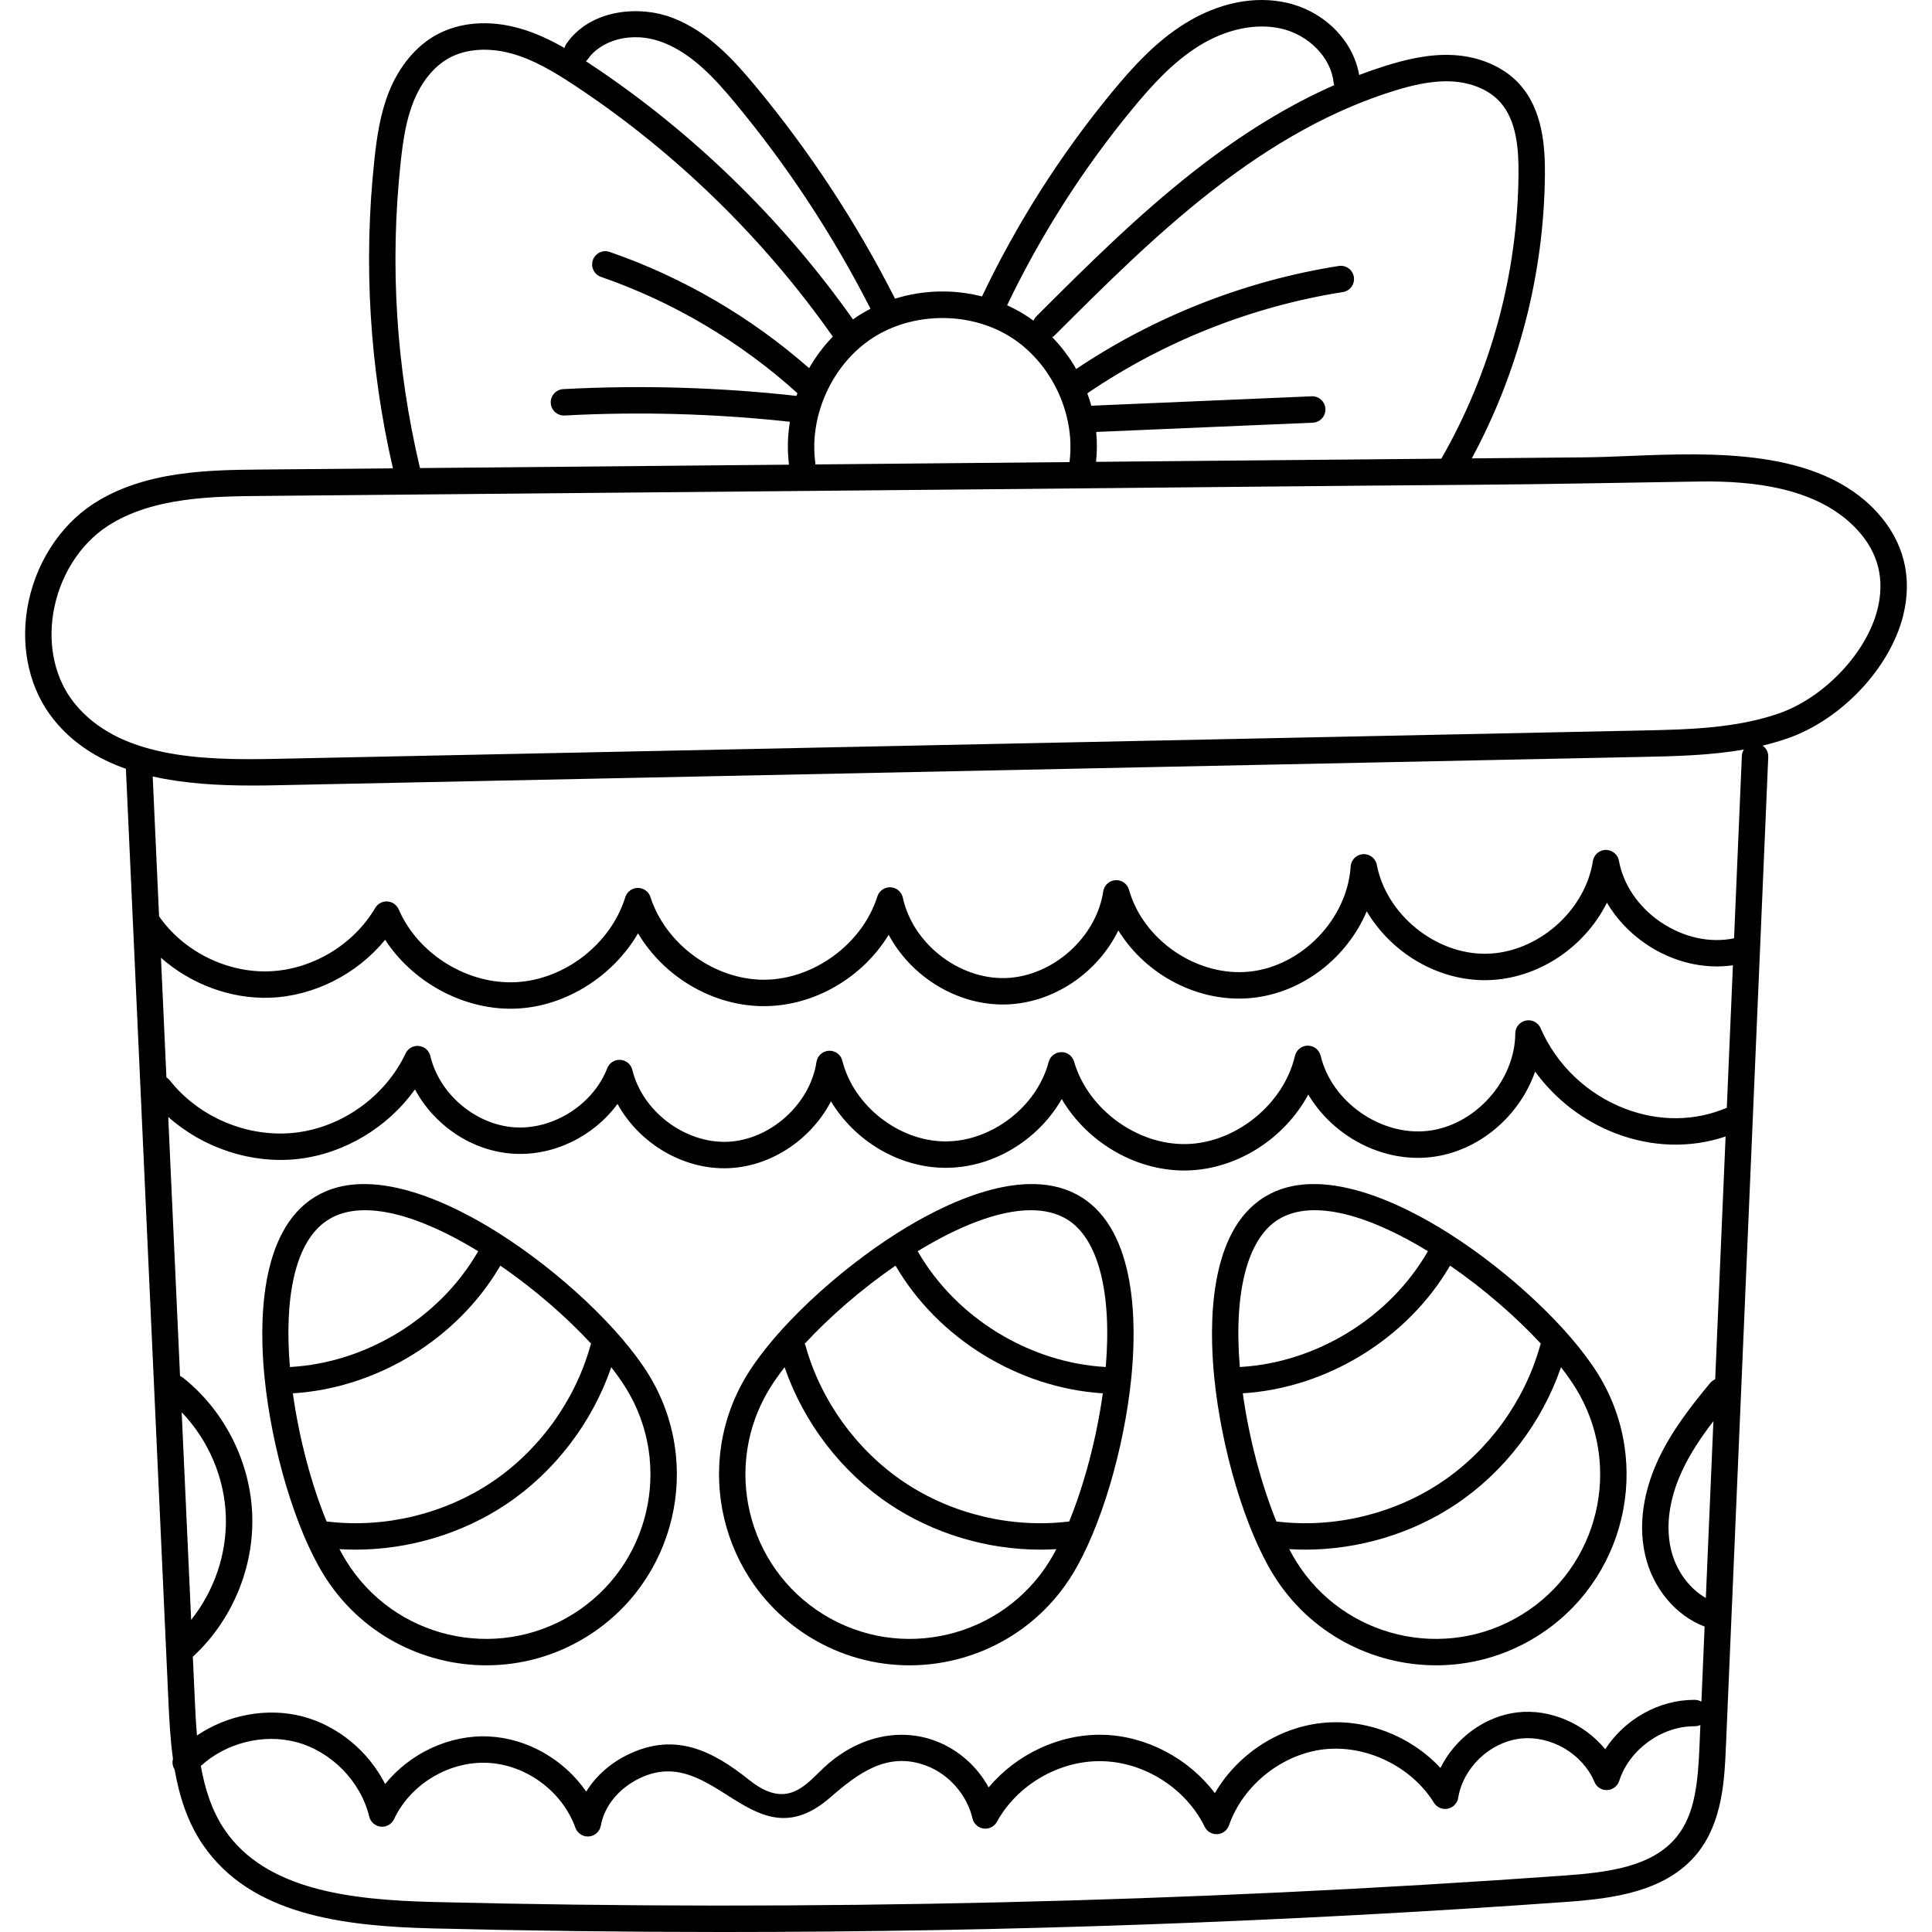 <svg id="Capa_1" enable-background="new 0 0 512 512" height="512" viewBox="0 0 512 512" width="512" xmlns="http://www.w3.org/2000/svg"><g><g><path d="m497.348 135.657c-15.53-16.837-43.491-15.713-65.956-14.806-4.054.163-7.884.318-11.363.35l-29.991.276c12.432-23.023 19.118-48.861 19.381-75.061.077-7.715-.626-17.437-6.799-24.191-4.097-4.482-10.488-7.266-17.535-7.637-6.618-.352-12.998 1.33-17.818 2.832-2.363.736-4.721 1.556-7.076 2.446-1.538-9.055-9.181-16.807-19.042-19.099-8.579-1.993-18.183-.069-27.046 5.416-7.835 4.85-13.944 11.615-19.378 18.202-13.662 16.564-25.259 34.789-34.482 54.175-7.544-1.94-15.609-1.737-23.047.59-10.203-20.111-22.658-39.096-37.071-56.433-5.633-6.776-12.425-14.309-21.759-17.939-9.02-3.506-22.003-2.294-28.296 6.866-.231.337-.381.702-.482 1.075-3.963-2.275-7.808-4.056-11.971-5.228-8.007-2.254-15.808-1.636-21.964 1.742-5.364 2.943-9.814 8.267-12.529 14.992-2.349 5.819-3.262 12.099-3.898 18.019-2.954 27.459-1.295 54.983 4.904 81.866l-34.921.322c-13.731.126-30.82.284-44.371 9.022-9.167 5.912-15.761 16.367-17.639 27.968-1.757 10.857.806 21.526 7.033 29.272 5.068 6.304 11.647 10.409 19.135 13.048l11.253 246.762c.222 4.863.474 10.21 1.223 15.624-.258.95-.111 1.976.438 2.82 1.206 6.977 3.376 13.947 7.555 20.028 12.632 18.384 36.69 21.472 60.807 22.072 25.593.636 51.262.953 76.978.953 74.554 0 149.436-2.668 223.471-7.976 12.511-.897 26.546-2.711 34.763-12.94 6.68-8.315 7.17-19.779 7.528-28.15l11.222-262.329c.053-1.238-.548-2.348-1.493-3.01 2.208-.531 4.403-1.156 6.579-1.909 14.272-4.944 27.163-18.61 30.651-32.493 2.577-10.261.159-19.782-6.994-27.537zm-127.999-111.554c4.263-1.328 9.863-2.817 15.368-2.525 5.227.275 9.869 2.232 12.736 5.37 4.498 4.921 5.035 12.567 4.966 19.398-.264 26.365-7.34 52.34-20.449 75.206l-91.506.842c.278-2.645.288-5.299.035-7.925l57.399-2.452c1.931-.082 3.43-1.715 3.347-3.646-.082-1.931-1.727-3.438-3.646-3.347l-58.399 2.495c-.304-1.108-.655-2.202-1.049-3.282 20.201-13.752 43.586-23.032 67.721-26.838 1.91-.301 3.213-2.093 2.913-4.003-.301-1.91-2.092-3.21-4.003-2.912-24.762 3.905-48.761 13.341-69.587 27.307-1.742-3.067-3.881-5.902-6.34-8.438.246-.146.483-.313.695-.524 13.044-13.024 26.533-26.492 41.432-38.124 16.543-12.916 32.364-21.618 48.367-26.602zm-69.224 4.736c5.053-6.125 10.69-12.388 17.663-16.704 7.173-4.44 15.111-6.099 21.777-4.55 7.343 1.707 13.17 7.714 13.856 14.285.026.244.077.48.148.705-12.185 5.364-24.362 12.828-36.896 22.613-15.235 11.895-28.877 25.516-42.07 38.689-.324.324-.566.697-.736 1.094-.804-.591-1.63-1.155-2.48-1.685-1.445-.9-2.952-1.681-4.492-2.38 8.925-18.62 20.089-36.136 33.23-52.067zm-32.438 60.389c10.793 6.718 17.283 20.227 15.784 32.851-.015.129-.005.253-.007.38l-67.373.62c-.004-.123.004-.244-.013-.369-1.736-12.593 4.501-26.221 15.165-33.141 10.665-6.919 25.651-7.06 36.444-.341zm-111.848-73.62c3.175-4.622 11.261-7.703 19.99-4.306 7.776 3.024 13.84 9.787 18.913 15.889 13.961 16.793 26.037 35.171 35.956 54.633-1.112.577-2.207 1.188-3.264 1.873-.472.306-.92.643-1.378.969-18.679-26.498-42.767-49.915-69.788-67.787-.336-.222-.662-.429-.993-.646.206-.184.4-.387.564-.625zm-49.654 27.385c.673-6.261 1.515-11.403 3.43-16.148 2.112-5.231 5.452-9.306 9.405-11.475 4.473-2.454 10.559-2.869 16.7-1.14 5.567 1.567 10.698 4.527 16.688 8.488 26.478 17.512 50.066 40.493 68.298 66.5-2.445 2.501-4.541 5.325-6.283 8.351-15.361-13.523-33.539-24.134-52.854-30.805-1.827-.631-3.82.338-4.451 2.166-.631 1.827.338 3.82 2.166 4.451 19.107 6.599 37.045 17.237 52.041 30.816-.087.238-.162.48-.244.72-20.467-2.285-41.256-2.896-61.815-1.796-1.93.104-3.411 1.752-3.308 3.682s1.744 3.41 3.682 3.308c19.85-1.063 39.919-.492 59.691 1.661-.616 3.743-.71 7.572-.239 11.372l-97.792.9c-6.313-26.599-8.041-53.858-5.115-81.051zm345.879 380.496c-4.42-2.533-7.952-7.334-9.241-12.881-1.851-7.962.584-15.715 2.953-20.817 2.2-4.739 5.153-9.081 8.293-13.165zm2.479-57.954c-.5.212-.963.528-1.333.975-4.784 5.778-10.189 12.59-13.784 20.334-2.831 6.099-5.723 15.447-3.421 25.349 2.039 8.775 8.116 15.98 15.736 18.864l-.851 19.902c-.509-.296-1.091-.48-1.721-.484-.063-.001-.123-.001-.186-.001-9.466 0-18.513 5.225-23.579 13.098-5.536-6.787-14.597-10.797-23.317-9.772-8.668 1.013-16.504 6.924-20.355 14.723-7.934-8.529-19.872-13.189-31.539-11.903-11.706 1.291-22.367 8.482-28.239 18.586-6.927-9.19-18.138-15.194-29.663-15.469-11.502-.284-22.93 5.149-30.29 13.944-3.043-5.576-8.046-10.043-14.051-12.304-10.557-3.977-21.737-.397-29.708 7.152-3.003 2.844-5.957 6.332-10.06 6.854-3.472.442-6.82-1.424-9.554-3.609-9.723-7.771-19.535-12.791-31.948-6.918-4.836 2.287-8.758 5.779-11.326 9.933-5.802-8.412-15.538-14.12-25.801-14.607-10.487-.507-20.936 4.48-27.487 12.607-4.385-8.645-12.529-15.475-21.897-17.915-9.416-2.454-19.907-.421-27.968 5.048-.291-3.361-.447-6.655-.587-9.737l-.508-11.149c10.318-9.468 16.202-23.446 15.743-37.443-.461-14.069-7.312-27.703-18.325-36.47-.252-.201-.528-.346-.81-.467l-3.131-68.659c9.262 8.249 22.082 12.537 34.428 11.133 12.288-1.397 23.788-8.387 30.968-18.432 5.054 9.492 14.977 16.283 25.836 17.033 10.807.749 21.507-4.556 27.831-13.181 5.738 10.452 17.462 17.545 29.51 17.026 11.376-.492 21.874-7.724 27.063-17.71 6.246 10.412 17.911 17.544 30.183 17.618 12.695.097 24.747-7.358 30.966-18.223 6.613 11.273 19.273 18.935 32.441 18.934.295 0 .592-.004.888-.011 13.284-.35 25.766-8.534 32.011-20.122 6.539 11.031 19.547 18.072 32.508 16.585 12.658-1.456 23.504-10.85 27.605-22.675 5.315 7.334 12.756 13.102 21.363 16.391 9.644 3.684 19.823 3.944 29.115.823zm-406.394 8.721c7.068 7.369 11.366 17.327 11.701 27.565.324 9.882-3.048 19.75-9.192 27.454zm409.472-80.684c-8.409 3.591-17.934 3.695-26.942.253-10.028-3.832-18.193-11.607-22.399-21.333-.657-1.52-2.288-2.37-3.913-2.04-1.623.331-2.791 1.754-2.8 3.41-.068 12.565-10.672 24.395-23.156 25.831-12.485 1.439-25.497-7.675-28.418-19.896-.376-1.576-1.785-2.687-3.404-2.687-.003 0-.006 0-.009 0-1.623.004-3.03 1.124-3.399 2.705-2.979 12.76-15.573 23.026-28.672 23.371-13.143.351-26.216-9.246-29.861-21.832-.438-1.512-1.824-2.573-3.405-2.526-1.574.02-2.941 1.087-3.342 2.61-3.108 11.829-15.088 21.047-27.316 21.047-.048 0-.098 0-.145 0-12.278-.073-24.23-9.462-27.209-21.374-.404-1.619-1.877-2.721-3.563-2.647-1.666.08-3.045 1.324-3.294 2.974-1.685 11.171-12.238 20.656-23.525 21.145-11.293.482-22.62-8.049-25.265-19.033-.358-1.488-1.642-2.571-3.169-2.673-1.536-.1-2.944.8-3.497 2.227-3.735 9.63-14.325 16.36-24.625 15.644-10.305-.711-19.866-8.829-22.241-18.881-.342-1.449-1.563-2.522-3.044-2.676-1.478-.156-2.896.645-3.53 1.992-5.33 11.336-16.816 19.577-29.263 20.992-12.443 1.418-25.49-4.034-33.229-13.885-.253-.322-.558-.575-.885-.782l-1.445-31.694c7.865 6.962 18.438 10.972 28.913 10.592 11.686-.424 23.105-6.293 30.497-15.357 7.131 10.998 20.124 18.276 33.235 18.275.626 0 1.254-.017 1.881-.05 12.997-.699 25.363-8.693 31.903-19.936 6.846 11.536 19.792 19.303 33.339 19.302h.094c13.357-.035 26.104-7.625 32.99-18.91 5.998 11.195 18.329 18.862 31.221 18.456 12.593-.395 24.191-8.457 29.641-19.611 7.325 11.882 21.411 19.355 35.537 17.873 13.424-1.412 25.129-10.737 30.287-22.942 6.511 11.003 18.882 18.481 31.85 18.245 13.459-.235 25.902-8.68 31.806-20.523 2.518 4.283 6.092 8.085 10.464 11.026 6.984 4.699 15.238 6.678 22.923 5.557zm-13.224 193.128c-6.454 8.033-18.264 9.514-29.807 10.341-99.348 7.124-200.207 9.481-299.774 7.007-22.261-.553-44.358-3.242-55.211-19.038-3.432-4.995-5.304-10.939-6.382-17.02 6.628-6.064 16.485-8.608 25.18-6.344 9.356 2.437 17.174 10.387 19.455 19.782.35 1.442 1.572 2.507 3.049 2.657s2.887-.648 3.52-1.992c4.363-9.271 14.561-15.406 24.794-14.92 10.235.485 19.803 7.559 23.269 17.201.503 1.398 1.827 2.316 3.292 2.316.098 0 .196-.004.295-.012 1.58-.133 2.872-1.31 3.152-2.87.942-5.259 4.846-9.978 10.444-12.625 19.841-9.382 29.904 22.988 50.384 5.14 7.367-6.42 15.146-12.267 25.426-8.396 5.989 2.255 10.792 7.741 12.235 13.976.327 1.413 1.492 2.478 2.929 2.677 1.438.2 2.848-.509 3.547-1.78 5.435-9.878 16.631-16.344 27.93-16.066 11.271.269 22.174 7.254 27.131 17.38.621 1.27 1.936 2.036 3.355 1.955 1.411-.085 2.631-1.011 3.095-2.346 3.688-10.628 14.073-18.913 25.255-20.146 11.177-1.231 23.124 4.586 29.041 14.156.767 1.241 2.223 1.876 3.656 1.593 1.432-.283 2.537-1.424 2.774-2.864 1.322-8.013 8.401-14.767 16.468-15.71 8.066-.944 16.513 3.995 19.647 11.487.566 1.353 1.921 2.219 3.379 2.146 1.465-.063 2.735-1.031 3.183-2.427 2.656-8.279 11.186-14.484 19.878-14.484.052 0 .103-.001.157.001.532 0 1.03-.128 1.482-.341l-.235 5.501c-.411 9.596-1.146 18.032-5.993 24.065zm17.214-286.394-2.068 48.348c-6.327 1.331-13.365-.202-19.322-4.209-5.964-4.013-10.041-9.966-11.185-16.335-.302-1.683-1.795-2.877-3.483-2.881-1.709.019-3.154 1.27-3.419 2.958-2.087 13.309-14.743 24.329-28.212 24.564-13.44.234-26.504-10.335-29.054-23.563-.333-1.729-1.897-2.94-3.657-2.831-1.757.111-3.159 1.51-3.272 3.267-.9 13.905-12.906 26.403-26.764 27.86-13.855 1.467-28.201-8.269-31.975-21.681-.447-1.587-1.946-2.658-3.586-2.545-1.646.102-2.997 1.339-3.244 2.97-1.855 12.271-13.456 22.571-25.86 22.96-12.407.404-24.628-9.164-27.249-21.294-.335-1.552-1.673-2.684-3.259-2.757-1.572-.069-3.022.929-3.5 2.443-3.955 12.541-16.853 22.024-30.002 22.059-.025 0-.048 0-.073 0-13.124 0-26.033-9.404-30.046-21.9-.465-1.448-1.813-2.43-3.332-2.43-.006 0-.011 0-.017 0-1.527.007-2.873 1.004-3.326 2.462-3.833 12.35-15.987 21.816-28.899 22.51-12.913.693-26.011-7.417-31.146-19.284-.524-1.21-1.683-2.023-2.999-2.104-1.313-.08-2.565.586-3.233 1.724-5.738 9.788-16.774 16.38-28.114 16.792-11.289.4-22.707-5.307-29.16-14.573l-1.69-37.065c8.244 1.866 17.265 2.403 26.41 2.403 1.927 0 3.861-.023 5.792-.063l362.431-7.523c8.922-.185 18.056-.379 27.042-1.962-.303.494-.503 1.061-.529 1.68zm35.941-38.82c-2.906 11.567-14.149 23.426-26.153 27.585-11.552 4.002-24.207 4.265-36.446 4.519l-362.431 7.523c-19.483.403-41.235-.373-52.836-14.805-4.986-6.203-7.019-14.865-5.579-23.768 1.566-9.676 6.995-18.35 14.522-23.204 11.848-7.641 27.813-7.788 40.641-7.905 21.659-.199 43.318-.399 64.977-.598 45.526-.419 91.053-.838 136.579-1.257 40.24-.37 80.48-.825 120.72-1.111 19.618-.139 39.231-.576 58.847-.86 14.311-.207 31.515 1.65 41.808 12.799 5.554 6.019 7.354 13.112 5.351 21.082z"/><path d="m132.104 326.742c-11.824-7.483-33.872-18.672-48.696-9.521-14.821 9.151-14.697 33.876-13.304 47.8 1.923 19.214 8.223 40.237 15.679 52.312 9.552 15.47 26.145 23.992 43.116 23.992 9.059 0 18.229-2.43 26.486-7.529 23.728-14.651 31.114-45.874 16.463-69.603-7.456-12.073-23.428-27.125-39.744-37.451zm24.566 29.357c-.098.197-.183.404-.244.624-4.076 14.548-13.616 27.71-26.173 36.109-12.557 8.4-28.361 12.196-43.365 10.408-.11-.013-.217-.003-.326-.006-3.975-9.663-7.278-21.911-8.952-33.991 22.323-1.363 43.741-14.5 54.989-33.84 8.973 6.177 17.479 13.572 24.071 20.696zm-69.585-32.922c9.339-5.765 24.699-.755 39.652 8.41-.02.033-.047.059-.066.093-10.123 17.577-29.596 29.49-49.842 30.595-1.474-17.428.939-33.345 10.256-39.098zm64.621 104.664c-20.443 12.622-47.346 6.26-59.968-14.185-.599-.97-1.192-2.013-1.779-3.117 1.415.087 2.834.132 4.254.132 14.078 0 28.269-4.218 39.932-12.021 12.844-8.592 22.829-21.681 27.849-36.32 1.493 1.914 2.805 3.773 3.897 5.542 12.623 20.444 6.26 47.346-14.185 59.969z"/><path d="m383.787 326.742c-11.824-7.483-33.872-18.672-48.696-9.521-14.822 9.151-14.698 33.876-13.305 47.8 1.923 19.214 8.223 40.237 15.679 52.312 9.552 15.47 26.145 23.992 43.116 23.992 9.059 0 18.229-2.43 26.487-7.529 23.728-14.651 31.113-45.875 16.463-69.603-7.456-12.073-23.428-27.125-39.744-37.451zm24.566 29.357c-.098.197-.183.404-.244.623-4.076 14.548-13.615 27.71-26.172 36.109-12.558 8.4-28.362 12.197-43.366 10.408-.102-.012-.2-.002-.3-.005-4.001-9.787-7.28-22.151-8.92-33.995 22.302-1.382 43.693-14.513 54.931-33.837 8.973 6.178 17.479 13.573 24.071 20.697zm-69.584-32.922c9.337-5.766 24.698-.756 39.652 8.41-.02.033-.047.059-.066.092-10.115 17.562-29.563 29.47-49.79 30.592-1.66-19.852 2.023-34.043 10.204-39.094zm64.621 104.664c-20.444 12.622-47.346 6.259-59.969-14.185-.595-.964-1.181-2.02-1.761-3.115 1.409.086 2.822.131 4.237.131 14.077 0 28.269-4.218 39.932-12.021 12.845-8.592 22.829-21.681 27.849-36.32 1.493 1.914 2.805 3.773 3.897 5.542 12.622 20.443 6.259 47.345-14.185 59.968z"/><path d="m286.515 317.221c-14.824-9.153-36.872 2.037-48.696 9.521-16.316 10.327-32.289 25.378-39.744 37.453-14.65 23.728-7.265 54.952 16.463 69.603 8.26 5.1 17.426 7.529 26.487 7.529 16.969 0 33.564-8.523 43.115-23.992 7.456-12.075 13.756-33.098 15.679-52.312 1.394-13.925 1.518-38.65-13.304-47.802zm-49.191 18.182c11.239 19.324 32.63 32.455 54.932 33.837-1.641 11.844-4.919 24.208-8.921 33.995-.1.003-.198-.007-.3.005-15.005 1.789-30.809-2.007-43.366-10.408-12.558-8.4-22.097-21.561-26.172-36.109-.061-.218-.145-.424-.243-.62 6.593-7.126 15.095-14.521 24.07-20.7zm-19.108 92.438c-20.444-12.623-26.808-39.525-14.185-59.969 1.092-1.769 2.403-3.629 3.897-5.543 5.02 14.64 15.005 27.729 27.849 36.322 11.664 7.803 25.854 12.021 39.933 12.021 1.414 0 2.827-.045 4.236-.13-.581 1.096-1.166 2.152-1.761 3.115-12.622 20.443-39.525 26.807-59.969 14.184zm74.826-65.569c-20.227-1.122-39.676-13.03-49.79-30.592-.018-.032-.044-.057-.063-.088 10.553-6.468 21.309-10.875 30.007-10.875 3.625 0 6.894.764 9.641 2.46 8.181 5.051 11.864 19.242 10.205 39.095z"/></g></g></svg>
